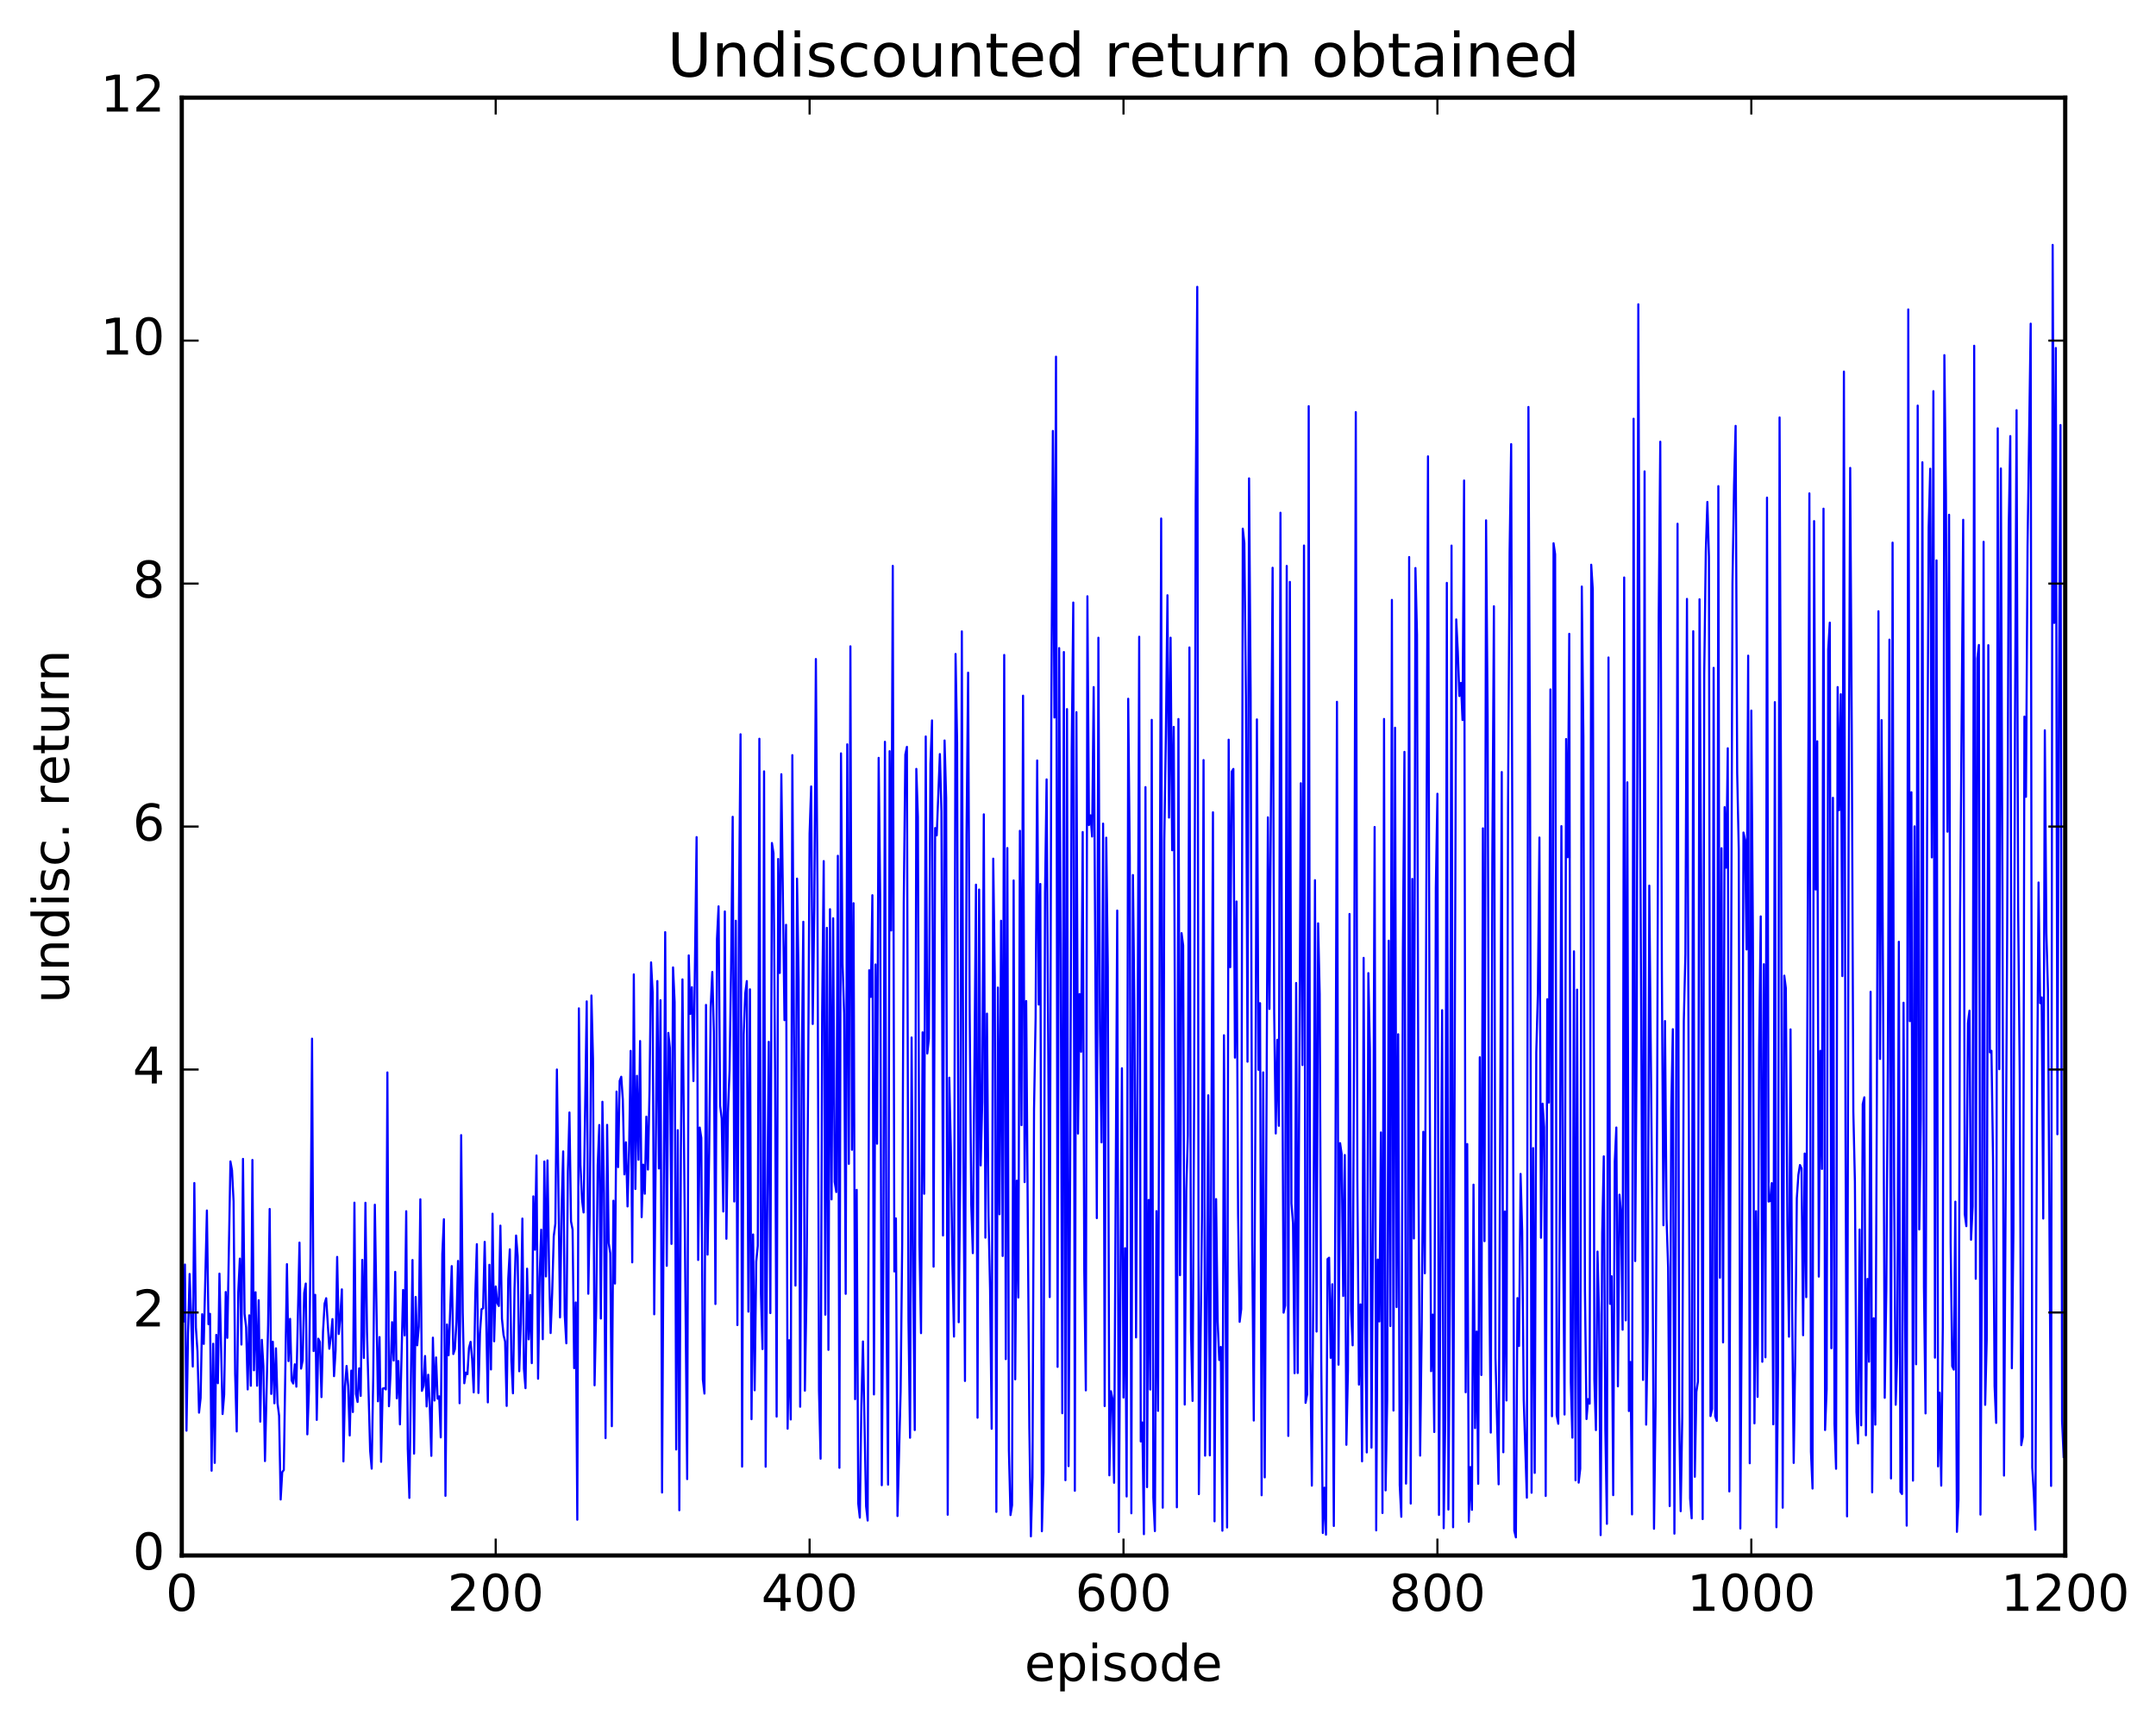 <?xml version="1.0" encoding="utf-8" standalone="no"?>
<!DOCTYPE svg PUBLIC "-//W3C//DTD SVG 1.1//EN"
  "http://www.w3.org/Graphics/SVG/1.1/DTD/svg11.dtd">
<!-- Created with matplotlib (http://matplotlib.org/) -->
<svg height="408pt" version="1.1" viewBox="0 0 511 408" width="511pt" xmlns="http://www.w3.org/2000/svg" xmlns:xlink="http://www.w3.org/1999/xlink">
 <defs>
  <style type="text/css">
*{stroke-linecap:butt;stroke-linejoin:round;stroke-miterlimit:100000;}
  </style>
 </defs>
 <g id="figure_1">
  <g id="patch_1">
   <path d="M 0 408.169 
L 511.954 408.169 
L 511.954 0 
L 0 0 
z
" style="fill:#ffffff;"/>
  </g>
  <g id="axes_1">
   <g id="patch_2">
    <path d="M 43.084 368.742 
L 489.484 368.742 
L 489.484 23.142 
L 43.084 23.142 
z
" style="fill:#ffffff;"/>
   </g>
   <g id="line2d_1">
    <path clip-path="url(#p01558ab9f3)" d="M 43.084 309.434 
L 43.456 313.352 
L 43.828 299.776 
L 44.2 339.159 
L 44.572 316.028 
L 44.944 302.01 
L 45.688 323.955 
L 46.06 280.45 
L 46.432 314.699 
L 46.804 320.393 
L 47.176 334.887 
L 47.548 331.419 
L 47.92 311.549 
L 48.292 318.592 
L 49.036 286.96 
L 49.408 313.911 
L 49.78 311.447 
L 50.152 348.647 
L 50.524 318.546 
L 50.896 346.795 
L 51.268 316.444 
L 51.64 327.904 
L 52.012 301.925 
L 52.756 335.216 
L 53.128 330.614 
L 53.5 306.281 
L 53.872 317.149 
L 54.616 275.329 
L 54.988 277.419 
L 55.36 284.82 
L 55.732 325.629 
L 56.104 339.342 
L 56.476 306.301 
L 56.848 298.367 
L 57.22 318.737 
L 57.592 274.728 
L 57.964 311.474 
L 58.336 314.662 
L 58.708 329.378 
L 59.08 311.811 
L 59.452 328.515 
L 59.824 274.981 
L 60.196 324.839 
L 60.568 306.338 
L 60.94 328.506 
L 61.312 308.237 
L 61.684 337.016 
L 62.056 317.622 
L 62.428 323.85 
L 62.8 346.362 
L 63.544 314.156 
L 63.916 286.594 
L 64.288 330.442 
L 64.66 318.073 
L 65.032 332.668 
L 65.404 319.63 
L 65.776 332.631 
L 66.148 335.61 
L 66.52 355.471 
L 66.892 348.97 
L 67.264 348.484 
L 68.008 299.68 
L 68.38 322.664 
L 68.752 312.653 
L 69.124 327.251 
L 69.496 327.981 
L 69.868 323.419 
L 70.24 328.727 
L 70.984 294.568 
L 71.356 324.441 
L 71.728 322.51 
L 72.1 306.519 
L 72.472 304.28 
L 72.844 340.027 
L 73.216 329.73 
L 73.588 297.346 
L 73.96 246.229 
L 74.332 320.288 
L 74.704 306.947 
L 75.076 336.598 
L 75.448 317.349 
L 75.82 318.13 
L 76.192 331.197 
L 76.564 315.632 
L 76.936 309.028 
L 77.308 307.758 
L 78.052 319.733 
L 78.424 316.911 
L 78.796 312.705 
L 79.168 326.236 
L 79.54 320.165 
L 79.912 297.962 
L 80.284 316.24 
L 80.656 312.173 
L 81.028 305.655 
L 81.4 346.444 
L 81.772 328.692 
L 82.144 323.809 
L 82.516 328.585 
L 82.888 340.293 
L 83.26 324.92 
L 83.632 334.735 
L 84.004 285.104 
L 84.376 330.462 
L 84.748 332.35 
L 85.12 324.377 
L 85.492 330.914 
L 85.864 298.674 
L 86.236 321.915 
L 86.608 285.131 
L 86.98 315.745 
L 87.724 343.877 
L 88.096 348.166 
L 88.468 325.981 
L 88.84 285.59 
L 89.584 332.192 
L 89.956 316.972 
L 90.328 346.542 
L 90.7 329.183 
L 91.072 329.077 
L 91.444 329.386 
L 91.816 254.233 
L 92.188 333.36 
L 92.56 325.582 
L 92.932 313.431 
L 93.304 322.525 
L 93.676 301.506 
L 94.048 331.492 
L 94.42 322.64 
L 94.792 337.668 
L 95.536 305.809 
L 95.908 316.579 
L 96.28 287.134 
L 96.652 343.443 
L 97.024 355.093 
L 97.768 298.702 
L 98.14 344.599 
L 98.512 307.456 
L 98.884 318.92 
L 99.256 314.512 
L 99.628 284.306 
L 100 329.718 
L 100.372 328.508 
L 100.744 321.454 
L 101.116 333.413 
L 101.488 325.897 
L 101.86 333.276 
L 102.232 345.126 
L 102.604 317.106 
L 102.976 332.012 
L 103.348 321.79 
L 103.72 331.584 
L 104.092 331.015 
L 104.464 340.748 
L 104.836 297.317 
L 105.208 289.033 
L 105.58 354.606 
L 105.952 313.979 
L 106.324 321.278 
L 107.068 300.145 
L 107.44 320.991 
L 107.812 319.816 
L 108.184 313.401 
L 108.556 298.919 
L 108.928 332.65 
L 109.3 269.095 
L 109.672 311.166 
L 110.044 327.918 
L 110.416 325.389 
L 110.788 325.778 
L 111.16 319.531 
L 111.532 318.089 
L 111.904 322.163 
L 112.276 330.079 
L 112.648 307.117 
L 113.02 294.942 
L 113.392 330.216 
L 113.764 316.068 
L 114.136 310.363 
L 114.508 310.145 
L 114.88 294.396 
L 115.624 332.451 
L 115.996 299.829 
L 116.368 324.647 
L 116.74 287.724 
L 117.112 317.975 
L 117.484 304.973 
L 117.856 308.863 
L 118.228 309.6 
L 118.6 290.547 
L 118.972 312.61 
L 119.344 316.477 
L 119.716 318.018 
L 120.088 333.289 
L 120.46 303.204 
L 120.832 296.167 
L 121.204 322.572 
L 121.576 330.301 
L 121.948 305.602 
L 122.32 292.898 
L 122.692 297.806 
L 123.064 325.072 
L 123.436 313.781 
L 123.808 288.874 
L 124.18 324.488 
L 124.552 329.082 
L 124.924 300.758 
L 125.296 317.5 
L 125.668 306.981 
L 126.04 323.15 
L 126.412 283.608 
L 126.784 296.258 
L 127.156 273.923 
L 127.528 326.845 
L 127.9 302.818 
L 128.272 291.507 
L 128.644 317.471 
L 129.016 275.351 
L 129.388 302.598 
L 129.76 275.086 
L 130.132 300.854 
L 130.504 316.01 
L 130.876 306.508 
L 131.248 293.068 
L 131.62 290.104 
L 131.992 253.537 
L 132.736 312.306 
L 133.108 286.263 
L 133.48 272.951 
L 133.852 311.731 
L 134.224 318.449 
L 134.596 277.775 
L 134.968 263.724 
L 135.34 289.546 
L 135.712 291.502 
L 136.084 324.333 
L 136.456 308.76 
L 136.828 360.268 
L 137.2 239.042 
L 137.572 276.078 
L 137.944 284.357 
L 138.316 287.429 
L 139.06 237.389 
L 139.432 306.696 
L 139.804 285.852 
L 140.176 235.991 
L 140.548 250.989 
L 140.92 328.402 
L 141.292 310.744 
L 141.664 276.307 
L 142.036 266.694 
L 142.408 312.573 
L 142.78 261.189 
L 143.152 282.856 
L 143.524 340.92 
L 143.896 266.662 
L 144.268 294.647 
L 144.64 297.098 
L 145.012 338.097 
L 145.384 284.644 
L 145.756 304.284 
L 146.128 258.765 
L 146.5 276.671 
L 146.872 256.218 
L 147.244 255.256 
L 147.616 260.625 
L 147.988 278.403 
L 148.36 270.793 
L 148.732 286 
L 149.104 272.622 
L 149.476 249.122 
L 149.848 299.26 
L 150.22 230.993 
L 150.592 281.863 
L 150.964 255.026 
L 151.336 274.935 
L 151.708 246.788 
L 152.08 288.543 
L 152.452 276.079 
L 152.824 282.992 
L 153.196 264.714 
L 153.568 277.259 
L 153.94 258.538 
L 154.312 228.144 
L 154.684 235.193 
L 155.056 311.569 
L 155.8 232.564 
L 156.172 277.005 
L 156.544 237.108 
L 156.916 353.82 
L 157.66 220.973 
L 158.032 300.078 
L 158.404 244.851 
L 158.776 248.433 
L 159.148 294.881 
L 159.52 229.334 
L 159.892 237.53 
L 160.264 343.626 
L 160.636 267.914 
L 161.008 358.024 
L 161.38 272.65 
L 161.752 232.174 
L 162.868 350.635 
L 163.24 226.483 
L 163.612 240.355 
L 163.984 234.023 
L 164.356 256.284 
L 165.1 198.444 
L 165.472 298.69 
L 165.844 267.298 
L 166.216 269.77 
L 166.588 327.039 
L 166.96 330.365 
L 167.332 238.226 
L 167.704 297.422 
L 168.076 273.517 
L 168.448 238.727 
L 168.82 230.414 
L 169.192 244.623 
L 169.564 309.129 
L 169.936 222.58 
L 170.308 214.86 
L 170.68 262.073 
L 171.052 265.183 
L 171.424 287.203 
L 171.796 216.07 
L 172.168 293.66 
L 172.54 263.657 
L 172.912 253.808 
L 173.284 228.981 
L 173.656 193.628 
L 174.028 284.833 
L 174.4 218.274 
L 174.772 314.128 
L 175.144 215.248 
L 175.516 174.064 
L 175.888 347.676 
L 176.26 245.194 
L 176.632 235.516 
L 177.004 232.572 
L 177.376 310.938 
L 177.748 234.53 
L 178.12 336.437 
L 178.492 292.641 
L 178.864 329.581 
L 179.236 299.07 
L 179.608 295.342 
L 179.98 175.129 
L 180.352 306.715 
L 180.724 319.808 
L 181.096 182.855 
L 181.468 347.7 
L 181.84 287.265 
L 182.212 246.97 
L 182.584 311.281 
L 182.956 199.838 
L 183.328 202.277 
L 183.7 253.653 
L 184.072 335.822 
L 184.444 203.626 
L 184.816 230.646 
L 185.188 183.535 
L 185.932 241.835 
L 186.304 219.233 
L 186.676 338.69 
L 187.048 317.715 
L 187.42 336.502 
L 187.792 179.012 
L 188.536 304.763 
L 188.908 208.287 
L 189.28 232.255 
L 189.652 333.479 
L 190.024 253.032 
L 190.396 218.514 
L 190.768 329.673 
L 191.14 307.227 
L 191.512 260.152 
L 191.884 197.618 
L 192.256 186.434 
L 192.628 242.745 
L 193 215.215 
L 193.372 156.228 
L 193.744 210.042 
L 194.116 329.627 
L 194.488 345.803 
L 194.86 240.431 
L 195.232 204.13 
L 195.604 311.66 
L 195.976 219.95 
L 196.348 319.997 
L 196.72 215.539 
L 197.092 284.33 
L 197.464 217.683 
L 197.836 280.171 
L 198.208 282.591 
L 198.58 202.87 
L 198.952 347.96 
L 199.324 178.593 
L 199.696 228.415 
L 200.068 240.207 
L 200.44 306.717 
L 200.812 176.45 
L 201.184 275.902 
L 201.556 153.218 
L 201.928 272.571 
L 202.3 214.116 
L 202.672 331.684 
L 203.044 282.056 
L 203.416 356.428 
L 203.788 359.774 
L 204.16 332.936 
L 204.532 318.011 
L 205.276 357.075 
L 205.648 360.461 
L 206.02 230.006 
L 206.392 236.328 
L 206.764 212.223 
L 207.136 330.566 
L 207.508 228.639 
L 207.88 271.128 
L 208.252 179.656 
L 208.624 213.174 
L 208.996 352.085 
L 209.368 297.423 
L 209.74 175.85 
L 210.112 310.639 
L 210.484 351.95 
L 210.856 178.074 
L 211.228 220.58 
L 211.6 134.147 
L 211.972 301.416 
L 212.344 288.827 
L 212.716 359.39 
L 213.46 329.921 
L 213.832 294.93 
L 214.204 213.945 
L 214.576 178.891 
L 214.948 177.046 
L 215.32 312.795 
L 215.692 340.834 
L 216.064 245.952 
L 216.436 302.505 
L 216.808 339.008 
L 217.18 182.274 
L 217.552 193.669 
L 217.924 295 
L 218.296 316.04 
L 218.668 244.717 
L 219.04 282.998 
L 219.412 174.587 
L 219.784 249.746 
L 220.156 246.229 
L 220.528 181.102 
L 220.9 170.781 
L 221.272 300.278 
L 221.644 196.295 
L 222.016 198.037 
L 222.76 178.759 
L 223.132 192.37 
L 223.504 292.883 
L 223.876 175.537 
L 224.248 189.133 
L 224.62 359.084 
L 224.992 255.475 
L 225.364 271.989 
L 225.736 299.573 
L 226.108 316.853 
L 226.48 155.028 
L 226.852 176.131 
L 227.224 313.447 
L 227.596 277.82 
L 227.968 149.68 
L 228.34 274.338 
L 228.712 327.373 
L 229.084 197.889 
L 229.456 159.463 
L 229.828 239.757 
L 230.2 285.533 
L 230.572 297.071 
L 231.316 209.721 
L 231.688 336.083 
L 232.06 210.872 
L 232.432 276.28 
L 232.804 261.246 
L 233.176 193.049 
L 233.548 293.402 
L 233.92 240.285 
L 234.292 288.329 
L 234.664 305.83 
L 235.036 338.71 
L 235.408 203.555 
L 235.78 231.602 
L 236.152 358.404 
L 236.524 234.105 
L 236.896 287.859 
L 237.268 218.275 
L 237.64 297.743 
L 238.012 155.261 
L 238.384 322.196 
L 238.756 201.039 
L 239.128 343.869 
L 239.5 359.165 
L 239.872 356.826 
L 240.244 208.719 
L 240.616 326.987 
L 240.988 279.883 
L 241.36 307.586 
L 241.732 196.952 
L 242.104 266.731 
L 242.476 164.92 
L 242.848 280.243 
L 243.22 237.3 
L 243.964 338.439 
L 244.336 364.213 
L 244.708 350.237 
L 245.08 262.893 
L 245.452 241.292 
L 245.824 180.275 
L 246.196 238.133 
L 246.568 209.548 
L 246.94 362.997 
L 247.312 349.071 
L 247.684 211.772 
L 248.056 184.763 
L 248.8 307.481 
L 249.172 170.021 
L 249.544 102.156 
L 249.916 170.102 
L 250.288 84.552 
L 250.66 324.028 
L 251.032 153.636 
L 251.404 227.546 
L 251.776 335.023 
L 252.148 154.572 
L 252.52 350.894 
L 252.892 168.094 
L 253.264 347.559 
L 253.636 278.985 
L 254.008 177.867 
L 254.38 142.84 
L 254.752 353.403 
L 255.124 168.827 
L 255.496 268.726 
L 255.868 235.644 
L 256.24 249.332 
L 256.612 197.244 
L 256.984 301.24 
L 257.356 329.603 
L 257.728 141.351 
L 258.1 195.587 
L 258.472 193.285 
L 258.844 198.314 
L 259.216 162.882 
L 259.96 288.77 
L 260.332 151.183 
L 260.704 243.854 
L 261.076 270.809 
L 261.448 195.248 
L 261.82 333.325 
L 262.192 198.582 
L 262.564 229.265 
L 262.936 349.741 
L 263.308 329.806 
L 263.68 331.666 
L 264.052 351.509 
L 264.796 215.855 
L 265.168 363.178 
L 265.912 253.242 
L 266.284 331.304 
L 266.656 295.907 
L 267.028 354.757 
L 267.4 165.645 
L 267.772 203.255 
L 268.144 358.744 
L 268.516 207.433 
L 268.888 240.854 
L 269.26 317.047 
L 269.632 246.409 
L 270.004 150.948 
L 270.376 341.717 
L 270.748 337.216 
L 271.12 363.699 
L 271.492 186.591 
L 271.864 352.54 
L 272.236 284.443 
L 272.608 329.413 
L 272.98 170.65 
L 273.352 354.999 
L 273.724 362.962 
L 274.096 287.108 
L 274.468 334.467 
L 275.212 122.919 
L 275.584 357.415 
L 275.956 199.28 
L 276.328 174.241 
L 276.7 141.112 
L 277.072 193.821 
L 277.444 151.176 
L 277.816 201.568 
L 278.188 172.318 
L 278.932 357.32 
L 279.304 170.451 
L 279.676 302.299 
L 280.048 221.21 
L 280.42 224.126 
L 280.792 332.967 
L 281.164 282.341 
L 281.536 269.1 
L 281.908 153.484 
L 282.28 315.612 
L 282.652 332.104 
L 283.024 260.746 
L 283.396 119.269 
L 283.768 67.995 
L 284.14 354.2 
L 284.884 288.344 
L 285.256 180.184 
L 285.628 345.081 
L 286 315.582 
L 286.372 259.65 
L 286.744 345.01 
L 287.488 192.563 
L 287.86 360.642 
L 288.232 284.254 
L 288.604 313.332 
L 288.976 322.398 
L 289.348 319.31 
L 289.72 362.871 
L 290.092 245.42 
L 290.836 362.11 
L 291.208 175.35 
L 291.58 229.284 
L 291.952 182.909 
L 292.324 182.281 
L 292.696 250.725 
L 293.068 213.71 
L 293.44 287.695 
L 293.812 313.359 
L 294.184 310.329 
L 294.556 125.326 
L 294.928 128.743 
L 295.3 165.19 
L 295.672 251.686 
L 296.044 113.401 
L 296.416 164.298 
L 296.788 295.08 
L 297.16 336.755 
L 297.532 266.848 
L 297.904 170.542 
L 298.276 253.609 
L 298.648 237.811 
L 299.02 354.469 
L 299.392 254.22 
L 299.764 350.229 
L 300.508 193.759 
L 300.88 239.183 
L 301.624 134.592 
L 301.996 240.076 
L 302.368 268.703 
L 302.74 246.487 
L 303.112 266.883 
L 303.484 121.55 
L 303.856 236.048 
L 304.228 311.182 
L 304.6 309.478 
L 304.972 134.158 
L 305.344 340.403 
L 305.716 137.944 
L 306.088 285.26 
L 306.46 290.073 
L 306.832 325.532 
L 307.204 233.026 
L 307.576 325.487 
L 308.32 185.674 
L 308.692 252.482 
L 309.064 129.322 
L 309.436 332.567 
L 309.808 330.548 
L 310.18 96.288 
L 310.552 320.684 
L 310.924 352.187 
L 311.296 301.429 
L 311.668 208.658 
L 312.04 315.661 
L 312.412 218.89 
L 312.784 235.682 
L 313.156 322.603 
L 313.528 363.414 
L 313.9 352.678 
L 314.272 363.809 
L 314.644 298.479 
L 315.016 298.154 
L 315.388 321.894 
L 315.76 304.445 
L 316.132 361.75 
L 316.504 281.732 
L 316.876 166.373 
L 317.248 323.511 
L 317.62 270.986 
L 317.992 273.595 
L 318.364 307.233 
L 318.736 273.807 
L 319.108 342.505 
L 319.48 324.839 
L 319.852 216.666 
L 320.224 310.708 
L 320.596 318.923 
L 320.968 237.487 
L 321.34 97.693 
L 321.712 279.51 
L 322.084 328.238 
L 322.456 309.222 
L 322.828 346.428 
L 323.2 227.074 
L 323.572 313.997 
L 323.944 344.314 
L 324.316 230.688 
L 324.688 248.673 
L 325.06 343.184 
L 325.432 289.062 
L 325.804 196.042 
L 326.176 362.794 
L 326.548 298.591 
L 326.92 313.268 
L 327.292 268.462 
L 327.664 358.68 
L 328.036 170.435 
L 328.408 353.311 
L 328.78 331.845 
L 329.152 223.001 
L 329.524 314.359 
L 329.896 142.213 
L 330.268 334.38 
L 330.64 172.513 
L 331.012 309.854 
L 331.384 245.18 
L 331.756 352.075 
L 332.128 359.574 
L 332.5 225.634 
L 332.872 178.24 
L 333.244 351.709 
L 333.616 331.827 
L 333.988 132.049 
L 334.36 356.439 
L 334.732 208.352 
L 335.104 293.594 
L 335.476 134.655 
L 335.848 150.474 
L 336.22 282.746 
L 336.592 345.066 
L 336.964 314.298 
L 337.336 268.304 
L 337.708 301.842 
L 338.452 108.18 
L 338.824 249.416 
L 339.196 325.056 
L 339.568 311.641 
L 339.94 339.475 
L 340.312 210.44 
L 340.684 188.167 
L 341.056 359.127 
L 341.8 239.473 
L 342.172 362.281 
L 342.544 336.297 
L 342.916 138.179 
L 343.288 357.859 
L 343.66 305.316 
L 344.032 129.338 
L 344.404 362.051 
L 345.148 146.84 
L 345.52 154.478 
L 345.892 164.999 
L 346.264 161.888 
L 346.636 170.7 
L 347.008 113.907 
L 347.38 330.055 
L 347.752 271.205 
L 348.124 360.747 
L 348.496 347.787 
L 348.868 357.937 
L 349.24 280.835 
L 349.612 338.548 
L 349.984 315.642 
L 350.356 351.75 
L 350.728 250.633 
L 351.1 325.964 
L 351.472 196.362 
L 351.844 294.231 
L 352.216 123.347 
L 352.588 169.845 
L 352.96 301.842 
L 353.332 339.61 
L 353.704 203.407 
L 354.076 143.725 
L 354.448 321.818 
L 355.192 351.872 
L 355.936 183.019 
L 356.308 344.277 
L 356.68 287.193 
L 357.052 331.997 
L 357.424 191.027 
L 357.796 130.858 
L 358.168 105.28 
L 358.912 362.909 
L 359.284 364.452 
L 359.656 307.729 
L 360.028 319.079 
L 360.4 278.287 
L 360.772 291.87 
L 361.144 331.844 
L 361.888 355.043 
L 362.26 96.474 
L 362.632 180.8 
L 363.004 353.873 
L 363.376 272.176 
L 363.748 349.162 
L 364.12 249.469 
L 364.492 235.626 
L 364.864 198.548 
L 365.236 293.425 
L 365.608 261.634 
L 365.98 267.19 
L 366.352 354.634 
L 366.724 236.877 
L 367.096 261.376 
L 367.468 163.434 
L 367.84 335.74 
L 368.212 128.784 
L 368.584 131.385 
L 368.956 335.44 
L 369.328 337.521 
L 369.7 285.18 
L 370.072 195.844 
L 370.444 286.906 
L 370.816 335.328 
L 371.188 175.195 
L 371.56 203.221 
L 371.932 150.251 
L 372.304 327.688 
L 372.676 340.81 
L 373.048 225.527 
L 373.42 350.927 
L 373.792 234.603 
L 374.164 351.477 
L 374.536 348.172 
L 374.908 139.046 
L 375.28 174.554 
L 375.652 305.925 
L 376.024 336.399 
L 376.396 331.673 
L 376.768 332.751 
L 377.14 133.874 
L 377.512 139.74 
L 377.884 326.974 
L 378.256 339.022 
L 378.628 296.7 
L 379 311.558 
L 379.372 363.915 
L 379.744 292.38 
L 380.116 274.122 
L 380.488 338.778 
L 380.86 361.241 
L 381.232 155.863 
L 381.604 309.103 
L 381.976 302.551 
L 382.348 354.439 
L 382.72 275.377 
L 383.092 267.289 
L 383.464 328.642 
L 383.836 283.205 
L 384.208 287.639 
L 384.58 315.223 
L 384.952 136.898 
L 385.324 313.013 
L 385.696 185.455 
L 386.068 334.504 
L 386.44 322.876 
L 386.812 359.005 
L 387.184 99.262 
L 387.556 298.951 
L 387.928 244.371 
L 388.3 72.134 
L 388.672 178.454 
L 389.416 327.125 
L 389.788 111.747 
L 390.16 337.726 
L 390.532 315.325 
L 390.904 209.947 
L 391.648 291.855 
L 392.02 362.413 
L 392.392 333.423 
L 392.764 262.31 
L 393.136 146.039 
L 393.508 104.714 
L 393.88 229.628 
L 394.252 290.464 
L 394.624 242.052 
L 394.996 288.907 
L 395.368 300.482 
L 395.74 357.029 
L 396.112 262.643 
L 396.484 243.976 
L 396.856 363.567 
L 397.228 279.517 
L 397.6 124.157 
L 397.972 334.709 
L 398.344 358.243 
L 398.716 336.013 
L 399.088 241.97 
L 399.46 226.294 
L 399.832 141.978 
L 400.576 355.206 
L 400.948 359.937 
L 401.32 149.636 
L 401.692 350.081 
L 402.064 329.958 
L 402.436 327.536 
L 402.808 142.063 
L 403.18 207.663 
L 403.552 360.117 
L 403.924 159.698 
L 404.296 130.826 
L 404.668 118.988 
L 405.04 131.959 
L 405.412 335.703 
L 405.784 333.987 
L 406.156 158.322 
L 406.528 335.744 
L 406.9 336.844 
L 407.272 115.248 
L 407.644 302.895 
L 408.016 201.08 
L 408.388 318.232 
L 408.76 191.344 
L 409.132 205.695 
L 409.504 177.387 
L 409.876 353.561 
L 410.62 138.237 
L 410.992 115.112 
L 411.364 100.958 
L 411.736 183.198 
L 412.108 201.371 
L 412.48 362.356 
L 412.852 303.912 
L 413.224 197.357 
L 413.596 199.125 
L 413.968 225.087 
L 414.34 155.433 
L 414.712 346.883 
L 415.084 168.452 
L 415.456 220.846 
L 415.828 337.425 
L 416.2 287.125 
L 416.572 331.145 
L 416.944 247.819 
L 417.316 217.243 
L 417.688 322.822 
L 418.06 228.58 
L 418.432 321.768 
L 418.804 117.963 
L 419.176 284.839 
L 419.548 284.73 
L 419.92 280.477 
L 420.292 337.658 
L 420.664 166.449 
L 421.036 362.049 
L 421.408 325.773 
L 421.78 98.959 
L 422.152 196.469 
L 422.524 357.417 
L 422.896 231.281 
L 423.268 234.227 
L 423.64 290.536 
L 424.012 316.877 
L 424.384 244.027 
L 424.756 309.516 
L 425.128 346.804 
L 425.5 320.876 
L 425.872 284.024 
L 426.244 278.502 
L 426.616 276.181 
L 426.988 276.992 
L 427.36 316.53 
L 427.732 273.456 
L 428.104 307.507 
L 428.848 116.964 
L 429.22 344.122 
L 429.592 352.878 
L 429.964 123.528 
L 430.336 210.878 
L 430.708 175.726 
L 431.08 302.631 
L 431.452 249.115 
L 431.824 277.11 
L 432.196 120.587 
L 432.568 338.997 
L 432.94 329.342 
L 433.312 153.976 
L 433.684 147.596 
L 434.056 319.609 
L 434.428 189.12 
L 434.8 337.577 
L 435.172 348.191 
L 435.544 162.877 
L 435.916 192.079 
L 436.288 164.578 
L 436.66 231.398 
L 437.032 88.085 
L 437.404 266.886 
L 437.776 359.469 
L 438.148 195.42 
L 438.52 110.921 
L 438.892 172.677 
L 439.264 263.517 
L 439.636 280.105 
L 440.008 334.717 
L 440.38 342.189 
L 440.752 291.468 
L 441.124 337.894 
L 441.496 261.734 
L 441.868 260.13 
L 442.24 340.251 
L 442.612 303.184 
L 442.984 322.817 
L 443.356 235.107 
L 443.728 353.773 
L 444.1 312.504 
L 444.472 337.726 
L 444.844 259.658 
L 445.216 144.902 
L 445.588 251.039 
L 445.96 170.717 
L 446.332 239.21 
L 446.704 331.362 
L 447.076 305.885 
L 447.448 251.204 
L 447.82 151.632 
L 448.192 350.479 
L 448.564 128.635 
L 448.936 281.851 
L 449.308 333.009 
L 449.68 320.795 
L 450.052 223.258 
L 450.424 353.639 
L 450.796 354.17 
L 451.168 237.705 
L 451.54 313.285 
L 451.912 361.673 
L 452.284 73.355 
L 452.656 242.086 
L 453.028 187.81 
L 453.4 350.999 
L 453.772 195.901 
L 454.144 323.418 
L 454.516 96.152 
L 454.888 291.454 
L 455.26 265.329 
L 455.632 109.587 
L 456.004 305.117 
L 456.376 335.064 
L 456.748 196.859 
L 457.12 125.03 
L 457.492 111.11 
L 457.864 203.26 
L 458.236 92.73 
L 458.608 321.852 
L 458.98 132.847 
L 459.352 347.628 
L 459.724 330.151 
L 460.096 352.187 
L 460.468 314.666 
L 460.84 84.187 
L 461.212 117.259 
L 461.584 197.16 
L 461.956 122.026 
L 462.328 294.647 
L 462.7 323.875 
L 463.072 324.685 
L 463.444 284.869 
L 463.816 363.143 
L 464.188 355.543 
L 464.56 218.142 
L 465.304 123.222 
L 465.676 287.837 
L 466.048 290.677 
L 466.42 242.547 
L 466.792 239.583 
L 467.164 293.895 
L 467.536 285.954 
L 467.908 81.962 
L 468.28 303.149 
L 468.652 156.116 
L 469.024 152.897 
L 469.396 359.056 
L 469.768 295.383 
L 470.14 128.439 
L 470.512 333.03 
L 470.884 317.43 
L 471.256 152.948 
L 471.628 249.487 
L 472 249.1 
L 472.372 274.566 
L 472.744 328.582 
L 473.116 337.316 
L 473.488 101.538 
L 473.86 253.463 
L 474.232 111.058 
L 474.604 210.743 
L 474.976 349.801 
L 475.72 222.432 
L 476.092 124.967 
L 476.464 103.38 
L 476.836 324.356 
L 477.208 291.827 
L 477.58 171.752 
L 477.952 97.243 
L 478.324 215.03 
L 478.696 254.765 
L 479.068 342.594 
L 479.44 340.573 
L 479.812 169.878 
L 480.184 188.896 
L 480.556 129.357 
L 481.3 76.727 
L 481.672 347.876 
L 482.044 354.19 
L 482.416 362.631 
L 482.788 264.684 
L 483.16 209.206 
L 483.532 237.814 
L 483.904 236.452 
L 484.276 288.874 
L 484.648 173.122 
L 485.02 221.177 
L 485.392 234.697 
L 486.136 352.252 
L 486.508 58.053 
L 486.88 147.68 
L 487.252 82.487 
L 487.624 268.888 
L 487.996 164.547 
L 488.368 100.756 
L 488.74 336.85 
L 489.112 345.374 
L 489.112 345.374 
" style="fill:none;stroke:#0000ff;stroke-linecap:square;stroke-width:0.5;"/>
   </g>
   <g id="patch_3">
    <path d="M 43.084 368.742 
L 43.084 23.142 
" style="fill:none;stroke:#000000;stroke-linecap:square;stroke-linejoin:miter;"/>
   </g>
   <g id="patch_4">
    <path d="M 489.484 368.742 
L 489.484 23.142 
" style="fill:none;stroke:#000000;stroke-linecap:square;stroke-linejoin:miter;"/>
   </g>
   <g id="patch_5">
    <path d="M 43.084 368.742 
L 489.484 368.742 
" style="fill:none;stroke:#000000;stroke-linecap:square;stroke-linejoin:miter;"/>
   </g>
   <g id="patch_6">
    <path d="M 43.084 23.142 
L 489.484 23.142 
" style="fill:none;stroke:#000000;stroke-linecap:square;stroke-linejoin:miter;"/>
   </g>
   <g id="matplotlib.axis_1">
    <g id="xtick_1">
     <g id="line2d_2">
      <defs>
       <path d="M 0 0 
L 0 -4 
" id="m656d2f5762" style="stroke:#000000;stroke-width:0.5;"/>
      </defs>
      <g>
       <use style="stroke:#000000;stroke-width:0.5;" x="43.084" xlink:href="#m656d2f5762" y="368.742"/>
      </g>
     </g>
     <g id="line2d_3">
      <defs>
       <path d="M 0 0 
L 0 4 
" id="m0e100698ad" style="stroke:#000000;stroke-width:0.5;"/>
      </defs>
      <g>
       <use style="stroke:#000000;stroke-width:0.5;" x="43.084" xlink:href="#m0e100698ad" y="23.142"/>
      </g>
     </g>
     <g id="text_1">
      <!-- 0 -->
      <defs>
       <path d="M 31.781 66.406 
Q 24.172 66.406 20.328 58.906 
Q 16.5 51.422 16.5 36.375 
Q 16.5 21.391 20.328 13.891 
Q 24.172 6.391 31.781 6.391 
Q 39.453 6.391 43.281 13.891 
Q 47.125 21.391 47.125 36.375 
Q 47.125 51.422 43.281 58.906 
Q 39.453 66.406 31.781 66.406 
M 31.781 74.219 
Q 44.047 74.219 50.516 64.516 
Q 56.984 54.828 56.984 36.375 
Q 56.984 17.969 50.516 8.266 
Q 44.047 -1.422 31.781 -1.422 
Q 19.531 -1.422 13.062 8.266 
Q 6.594 17.969 6.594 36.375 
Q 6.594 54.828 13.062 64.516 
Q 19.531 74.219 31.781 74.219 
" id="BitstreamVeraSans-Roman-30"/>
      </defs>
      <g transform="translate(39.266 381.86)scale(0.12 -0.12)">
       <use xlink:href="#BitstreamVeraSans-Roman-30"/>
      </g>
     </g>
    </g>
    <g id="xtick_2">
     <g id="line2d_4">
      <g>
       <use style="stroke:#000000;stroke-width:0.5;" x="117.484" xlink:href="#m656d2f5762" y="368.742"/>
      </g>
     </g>
     <g id="line2d_5">
      <g>
       <use style="stroke:#000000;stroke-width:0.5;" x="117.484" xlink:href="#m0e100698ad" y="23.142"/>
      </g>
     </g>
     <g id="text_2">
      <!-- 200 -->
      <defs>
       <path d="M 19.188 8.297 
L 53.609 8.297 
L 53.609 0 
L 7.328 0 
L 7.328 8.297 
Q 12.938 14.109 22.625 23.891 
Q 32.328 33.688 34.812 36.531 
Q 39.547 41.844 41.422 45.531 
Q 43.312 49.219 43.312 52.781 
Q 43.312 58.594 39.234 62.25 
Q 35.156 65.922 28.609 65.922 
Q 23.969 65.922 18.812 64.312 
Q 13.672 62.703 7.812 59.422 
L 7.812 69.391 
Q 13.766 71.781 18.938 73 
Q 24.125 74.219 28.422 74.219 
Q 39.75 74.219 46.484 68.547 
Q 53.219 62.891 53.219 53.422 
Q 53.219 48.922 51.531 44.891 
Q 49.859 40.875 45.406 35.406 
Q 44.188 33.984 37.641 27.219 
Q 31.109 20.453 19.188 8.297 
" id="BitstreamVeraSans-Roman-32"/>
      </defs>
      <g transform="translate(106.031 381.86)scale(0.12 -0.12)">
       <use xlink:href="#BitstreamVeraSans-Roman-32"/>
       <use x="63.623" xlink:href="#BitstreamVeraSans-Roman-30"/>
       <use x="127.246" xlink:href="#BitstreamVeraSans-Roman-30"/>
      </g>
     </g>
    </g>
    <g id="xtick_3">
     <g id="line2d_6">
      <g>
       <use style="stroke:#000000;stroke-width:0.5;" x="191.884" xlink:href="#m656d2f5762" y="368.742"/>
      </g>
     </g>
     <g id="line2d_7">
      <g>
       <use style="stroke:#000000;stroke-width:0.5;" x="191.884" xlink:href="#m0e100698ad" y="23.142"/>
      </g>
     </g>
     <g id="text_3">
      <!-- 400 -->
      <defs>
       <path d="M 37.797 64.312 
L 12.891 25.391 
L 37.797 25.391 
z
M 35.203 72.906 
L 47.609 72.906 
L 47.609 25.391 
L 58.016 25.391 
L 58.016 17.188 
L 47.609 17.188 
L 47.609 0 
L 37.797 0 
L 37.797 17.188 
L 4.891 17.188 
L 4.891 26.703 
z
" id="BitstreamVeraSans-Roman-34"/>
      </defs>
      <g transform="translate(180.431 381.86)scale(0.12 -0.12)">
       <use xlink:href="#BitstreamVeraSans-Roman-34"/>
       <use x="63.623" xlink:href="#BitstreamVeraSans-Roman-30"/>
       <use x="127.246" xlink:href="#BitstreamVeraSans-Roman-30"/>
      </g>
     </g>
    </g>
    <g id="xtick_4">
     <g id="line2d_8">
      <g>
       <use style="stroke:#000000;stroke-width:0.5;" x="266.284" xlink:href="#m656d2f5762" y="368.742"/>
      </g>
     </g>
     <g id="line2d_9">
      <g>
       <use style="stroke:#000000;stroke-width:0.5;" x="266.284" xlink:href="#m0e100698ad" y="23.142"/>
      </g>
     </g>
     <g id="text_4">
      <!-- 600 -->
      <defs>
       <path d="M 33.016 40.375 
Q 26.375 40.375 22.484 35.828 
Q 18.609 31.297 18.609 23.391 
Q 18.609 15.531 22.484 10.953 
Q 26.375 6.391 33.016 6.391 
Q 39.656 6.391 43.531 10.953 
Q 47.406 15.531 47.406 23.391 
Q 47.406 31.297 43.531 35.828 
Q 39.656 40.375 33.016 40.375 
M 52.594 71.297 
L 52.594 62.312 
Q 48.875 64.062 45.094 64.984 
Q 41.312 65.922 37.594 65.922 
Q 27.828 65.922 22.672 59.328 
Q 17.531 52.734 16.797 39.406 
Q 19.672 43.656 24.016 45.922 
Q 28.375 48.188 33.594 48.188 
Q 44.578 48.188 50.953 41.516 
Q 57.328 34.859 57.328 23.391 
Q 57.328 12.156 50.688 5.359 
Q 44.047 -1.422 33.016 -1.422 
Q 20.359 -1.422 13.672 8.266 
Q 6.984 17.969 6.984 36.375 
Q 6.984 53.656 15.188 63.938 
Q 23.391 74.219 37.203 74.219 
Q 40.922 74.219 44.703 73.484 
Q 48.484 72.75 52.594 71.297 
" id="BitstreamVeraSans-Roman-36"/>
      </defs>
      <g transform="translate(254.831 381.86)scale(0.12 -0.12)">
       <use xlink:href="#BitstreamVeraSans-Roman-36"/>
       <use x="63.623" xlink:href="#BitstreamVeraSans-Roman-30"/>
       <use x="127.246" xlink:href="#BitstreamVeraSans-Roman-30"/>
      </g>
     </g>
    </g>
    <g id="xtick_5">
     <g id="line2d_10">
      <g>
       <use style="stroke:#000000;stroke-width:0.5;" x="340.684" xlink:href="#m656d2f5762" y="368.742"/>
      </g>
     </g>
     <g id="line2d_11">
      <g>
       <use style="stroke:#000000;stroke-width:0.5;" x="340.684" xlink:href="#m0e100698ad" y="23.142"/>
      </g>
     </g>
     <g id="text_5">
      <!-- 800 -->
      <defs>
       <path d="M 31.781 34.625 
Q 24.75 34.625 20.719 30.859 
Q 16.703 27.094 16.703 20.516 
Q 16.703 13.922 20.719 10.156 
Q 24.75 6.391 31.781 6.391 
Q 38.812 6.391 42.859 10.172 
Q 46.922 13.969 46.922 20.516 
Q 46.922 27.094 42.891 30.859 
Q 38.875 34.625 31.781 34.625 
M 21.922 38.812 
Q 15.578 40.375 12.031 44.719 
Q 8.5 49.078 8.5 55.328 
Q 8.5 64.062 14.719 69.141 
Q 20.953 74.219 31.781 74.219 
Q 42.672 74.219 48.875 69.141 
Q 55.078 64.062 55.078 55.328 
Q 55.078 49.078 51.531 44.719 
Q 48 40.375 41.703 38.812 
Q 48.828 37.156 52.797 32.312 
Q 56.781 27.484 56.781 20.516 
Q 56.781 9.906 50.312 4.234 
Q 43.844 -1.422 31.781 -1.422 
Q 19.734 -1.422 13.25 4.234 
Q 6.781 9.906 6.781 20.516 
Q 6.781 27.484 10.781 32.312 
Q 14.797 37.156 21.922 38.812 
M 18.312 54.391 
Q 18.312 48.734 21.844 45.562 
Q 25.391 42.391 31.781 42.391 
Q 38.141 42.391 41.719 45.562 
Q 45.312 48.734 45.312 54.391 
Q 45.312 60.062 41.719 63.234 
Q 38.141 66.406 31.781 66.406 
Q 25.391 66.406 21.844 63.234 
Q 18.312 60.062 18.312 54.391 
" id="BitstreamVeraSans-Roman-38"/>
      </defs>
      <g transform="translate(329.231 381.86)scale(0.12 -0.12)">
       <use xlink:href="#BitstreamVeraSans-Roman-38"/>
       <use x="63.623" xlink:href="#BitstreamVeraSans-Roman-30"/>
       <use x="127.246" xlink:href="#BitstreamVeraSans-Roman-30"/>
      </g>
     </g>
    </g>
    <g id="xtick_6">
     <g id="line2d_12">
      <g>
       <use style="stroke:#000000;stroke-width:0.5;" x="415.084" xlink:href="#m656d2f5762" y="368.742"/>
      </g>
     </g>
     <g id="line2d_13">
      <g>
       <use style="stroke:#000000;stroke-width:0.5;" x="415.084" xlink:href="#m0e100698ad" y="23.142"/>
      </g>
     </g>
     <g id="text_6">
      <!-- 1000 -->
      <defs>
       <path d="M 12.406 8.297 
L 28.516 8.297 
L 28.516 63.922 
L 10.984 60.406 
L 10.984 69.391 
L 28.422 72.906 
L 38.281 72.906 
L 38.281 8.297 
L 54.391 8.297 
L 54.391 0 
L 12.406 0 
z
" id="BitstreamVeraSans-Roman-31"/>
      </defs>
      <g transform="translate(399.814 381.86)scale(0.12 -0.12)">
       <use xlink:href="#BitstreamVeraSans-Roman-31"/>
       <use x="63.623" xlink:href="#BitstreamVeraSans-Roman-30"/>
       <use x="127.246" xlink:href="#BitstreamVeraSans-Roman-30"/>
       <use x="190.869" xlink:href="#BitstreamVeraSans-Roman-30"/>
      </g>
     </g>
    </g>
    <g id="xtick_7">
     <g id="line2d_14">
      <g>
       <use style="stroke:#000000;stroke-width:0.5;" x="489.484" xlink:href="#m656d2f5762" y="368.742"/>
      </g>
     </g>
     <g id="line2d_15">
      <g>
       <use style="stroke:#000000;stroke-width:0.5;" x="489.484" xlink:href="#m0e100698ad" y="23.142"/>
      </g>
     </g>
     <g id="text_7">
      <!-- 1200 -->
      <g transform="translate(474.214 381.86)scale(0.12 -0.12)">
       <use xlink:href="#BitstreamVeraSans-Roman-31"/>
       <use x="63.623" xlink:href="#BitstreamVeraSans-Roman-32"/>
       <use x="127.246" xlink:href="#BitstreamVeraSans-Roman-30"/>
       <use x="190.869" xlink:href="#BitstreamVeraSans-Roman-30"/>
      </g>
     </g>
    </g>
    <g id="text_8">
     <!-- episode -->
     <defs>
      <path d="M 56.203 29.594 
L 56.203 25.203 
L 14.891 25.203 
Q 15.484 15.922 20.484 11.062 
Q 25.484 6.203 34.422 6.203 
Q 39.594 6.203 44.453 7.469 
Q 49.312 8.734 54.109 11.281 
L 54.109 2.781 
Q 49.266 0.734 44.188 -0.344 
Q 39.109 -1.422 33.891 -1.422 
Q 20.797 -1.422 13.156 6.188 
Q 5.516 13.812 5.516 26.812 
Q 5.516 40.234 12.766 48.109 
Q 20.016 56 32.328 56 
Q 43.359 56 49.781 48.891 
Q 56.203 41.797 56.203 29.594 
M 47.219 32.234 
Q 47.125 39.594 43.094 43.984 
Q 39.062 48.391 32.422 48.391 
Q 24.906 48.391 20.391 44.141 
Q 15.875 39.891 15.188 32.172 
z
" id="BitstreamVeraSans-Roman-65"/>
      <path d="M 18.109 8.203 
L 18.109 -20.797 
L 9.078 -20.797 
L 9.078 54.688 
L 18.109 54.688 
L 18.109 46.391 
Q 20.953 51.266 25.266 53.625 
Q 29.594 56 35.594 56 
Q 45.562 56 51.781 48.094 
Q 58.016 40.188 58.016 27.297 
Q 58.016 14.406 51.781 6.484 
Q 45.562 -1.422 35.594 -1.422 
Q 29.594 -1.422 25.266 0.953 
Q 20.953 3.328 18.109 8.203 
M 48.688 27.297 
Q 48.688 37.203 44.609 42.844 
Q 40.531 48.484 33.406 48.484 
Q 26.266 48.484 22.188 42.844 
Q 18.109 37.203 18.109 27.297 
Q 18.109 17.391 22.188 11.75 
Q 26.266 6.109 33.406 6.109 
Q 40.531 6.109 44.609 11.75 
Q 48.688 17.391 48.688 27.297 
" id="BitstreamVeraSans-Roman-70"/>
      <path d="M 45.406 46.391 
L 45.406 75.984 
L 54.391 75.984 
L 54.391 0 
L 45.406 0 
L 45.406 8.203 
Q 42.578 3.328 38.25 0.953 
Q 33.938 -1.422 27.875 -1.422 
Q 17.969 -1.422 11.734 6.484 
Q 5.516 14.406 5.516 27.297 
Q 5.516 40.188 11.734 48.094 
Q 17.969 56 27.875 56 
Q 33.938 56 38.25 53.625 
Q 42.578 51.266 45.406 46.391 
M 14.797 27.297 
Q 14.797 17.391 18.875 11.75 
Q 22.953 6.109 30.078 6.109 
Q 37.203 6.109 41.297 11.75 
Q 45.406 17.391 45.406 27.297 
Q 45.406 37.203 41.297 42.844 
Q 37.203 48.484 30.078 48.484 
Q 22.953 48.484 18.875 42.844 
Q 14.797 37.203 14.797 27.297 
" id="BitstreamVeraSans-Roman-64"/>
      <path d="M 9.422 54.688 
L 18.406 54.688 
L 18.406 0 
L 9.422 0 
z
M 9.422 75.984 
L 18.406 75.984 
L 18.406 64.594 
L 9.422 64.594 
z
" id="BitstreamVeraSans-Roman-69"/>
      <path d="M 30.609 48.391 
Q 23.391 48.391 19.188 42.75 
Q 14.984 37.109 14.984 27.297 
Q 14.984 17.484 19.156 11.844 
Q 23.344 6.203 30.609 6.203 
Q 37.797 6.203 41.984 11.859 
Q 46.188 17.531 46.188 27.297 
Q 46.188 37.016 41.984 42.703 
Q 37.797 48.391 30.609 48.391 
M 30.609 56 
Q 42.328 56 49.016 48.375 
Q 55.719 40.766 55.719 27.297 
Q 55.719 13.875 49.016 6.219 
Q 42.328 -1.422 30.609 -1.422 
Q 18.844 -1.422 12.172 6.219 
Q 5.516 13.875 5.516 27.297 
Q 5.516 40.766 12.172 48.375 
Q 18.844 56 30.609 56 
" id="BitstreamVeraSans-Roman-6f"/>
      <path d="M 44.281 53.078 
L 44.281 44.578 
Q 40.484 46.531 36.375 47.5 
Q 32.281 48.484 27.875 48.484 
Q 21.188 48.484 17.844 46.438 
Q 14.5 44.391 14.5 40.281 
Q 14.5 37.156 16.891 35.375 
Q 19.281 33.594 26.516 31.984 
L 29.594 31.297 
Q 39.156 29.25 43.188 25.516 
Q 47.219 21.781 47.219 15.094 
Q 47.219 7.469 41.188 3.016 
Q 35.156 -1.422 24.609 -1.422 
Q 20.219 -1.422 15.453 -0.562 
Q 10.688 0.297 5.422 2 
L 5.422 11.281 
Q 10.406 8.688 15.234 7.391 
Q 20.062 6.109 24.812 6.109 
Q 31.156 6.109 34.562 8.281 
Q 37.984 10.453 37.984 14.406 
Q 37.984 18.062 35.516 20.016 
Q 33.062 21.969 24.703 23.781 
L 21.578 24.516 
Q 13.234 26.266 9.516 29.906 
Q 5.812 33.547 5.812 39.891 
Q 5.812 47.609 11.281 51.797 
Q 16.75 56 26.812 56 
Q 31.781 56 36.172 55.266 
Q 40.578 54.547 44.281 53.078 
" id="BitstreamVeraSans-Roman-73"/>
     </defs>
     <g transform="translate(242.818 398.474)scale(0.12 -0.12)">
      <use xlink:href="#BitstreamVeraSans-Roman-65"/>
      <use x="61.523" xlink:href="#BitstreamVeraSans-Roman-70"/>
      <use x="125.0" xlink:href="#BitstreamVeraSans-Roman-69"/>
      <use x="152.783" xlink:href="#BitstreamVeraSans-Roman-73"/>
      <use x="204.883" xlink:href="#BitstreamVeraSans-Roman-6f"/>
      <use x="266.064" xlink:href="#BitstreamVeraSans-Roman-64"/>
      <use x="329.541" xlink:href="#BitstreamVeraSans-Roman-65"/>
     </g>
    </g>
   </g>
   <g id="matplotlib.axis_2">
    <g id="ytick_1">
     <g id="line2d_16">
      <defs>
       <path d="M 0 0 
L 4 0 
" id="m2661d29efb" style="stroke:#000000;stroke-width:0.5;"/>
      </defs>
      <g>
       <use style="stroke:#000000;stroke-width:0.5;" x="43.084" xlink:href="#m2661d29efb" y="368.742"/>
      </g>
     </g>
     <g id="line2d_17">
      <defs>
       <path d="M 0 0 
L -4 0 
" id="md0b4b940e0" style="stroke:#000000;stroke-width:0.5;"/>
      </defs>
      <g>
       <use style="stroke:#000000;stroke-width:0.5;" x="489.484" xlink:href="#md0b4b940e0" y="368.742"/>
      </g>
     </g>
     <g id="text_9">
      <!-- 0 -->
      <g transform="translate(31.449 372.053)scale(0.12 -0.12)">
       <use xlink:href="#BitstreamVeraSans-Roman-30"/>
      </g>
     </g>
    </g>
    <g id="ytick_2">
     <g id="line2d_18">
      <g>
       <use style="stroke:#000000;stroke-width:0.5;" x="43.084" xlink:href="#m2661d29efb" y="311.142"/>
      </g>
     </g>
     <g id="line2d_19">
      <g>
       <use style="stroke:#000000;stroke-width:0.5;" x="489.484" xlink:href="#md0b4b940e0" y="311.142"/>
      </g>
     </g>
     <g id="text_10">
      <!-- 2 -->
      <g transform="translate(31.449 314.453)scale(0.12 -0.12)">
       <use xlink:href="#BitstreamVeraSans-Roman-32"/>
      </g>
     </g>
    </g>
    <g id="ytick_3">
     <g id="line2d_20">
      <g>
       <use style="stroke:#000000;stroke-width:0.5;" x="43.084" xlink:href="#m2661d29efb" y="253.542"/>
      </g>
     </g>
     <g id="line2d_21">
      <g>
       <use style="stroke:#000000;stroke-width:0.5;" x="489.484" xlink:href="#md0b4b940e0" y="253.542"/>
      </g>
     </g>
     <g id="text_11">
      <!-- 4 -->
      <g transform="translate(31.449 256.853)scale(0.12 -0.12)">
       <use xlink:href="#BitstreamVeraSans-Roman-34"/>
      </g>
     </g>
    </g>
    <g id="ytick_4">
     <g id="line2d_22">
      <g>
       <use style="stroke:#000000;stroke-width:0.5;" x="43.084" xlink:href="#m2661d29efb" y="195.942"/>
      </g>
     </g>
     <g id="line2d_23">
      <g>
       <use style="stroke:#000000;stroke-width:0.5;" x="489.484" xlink:href="#md0b4b940e0" y="195.942"/>
      </g>
     </g>
     <g id="text_12">
      <!-- 6 -->
      <g transform="translate(31.449 199.253)scale(0.12 -0.12)">
       <use xlink:href="#BitstreamVeraSans-Roman-36"/>
      </g>
     </g>
    </g>
    <g id="ytick_5">
     <g id="line2d_24">
      <g>
       <use style="stroke:#000000;stroke-width:0.5;" x="43.084" xlink:href="#m2661d29efb" y="138.342"/>
      </g>
     </g>
     <g id="line2d_25">
      <g>
       <use style="stroke:#000000;stroke-width:0.5;" x="489.484" xlink:href="#md0b4b940e0" y="138.342"/>
      </g>
     </g>
     <g id="text_13">
      <!-- 8 -->
      <g transform="translate(31.449 141.653)scale(0.12 -0.12)">
       <use xlink:href="#BitstreamVeraSans-Roman-38"/>
      </g>
     </g>
    </g>
    <g id="ytick_6">
     <g id="line2d_26">
      <g>
       <use style="stroke:#000000;stroke-width:0.5;" x="43.084" xlink:href="#m2661d29efb" y="80.742"/>
      </g>
     </g>
     <g id="line2d_27">
      <g>
       <use style="stroke:#000000;stroke-width:0.5;" x="489.484" xlink:href="#md0b4b940e0" y="80.742"/>
      </g>
     </g>
     <g id="text_14">
      <!-- 10 -->
      <g transform="translate(23.814 84.053)scale(0.12 -0.12)">
       <use xlink:href="#BitstreamVeraSans-Roman-31"/>
       <use x="63.623" xlink:href="#BitstreamVeraSans-Roman-30"/>
      </g>
     </g>
    </g>
    <g id="ytick_7">
     <g id="line2d_28">
      <g>
       <use style="stroke:#000000;stroke-width:0.5;" x="43.084" xlink:href="#m2661d29efb" y="23.142"/>
      </g>
     </g>
     <g id="line2d_29">
      <g>
       <use style="stroke:#000000;stroke-width:0.5;" x="489.484" xlink:href="#md0b4b940e0" y="23.142"/>
      </g>
     </g>
     <g id="text_15">
      <!-- 12 -->
      <g transform="translate(23.814 26.453)scale(0.12 -0.12)">
       <use xlink:href="#BitstreamVeraSans-Roman-31"/>
       <use x="63.623" xlink:href="#BitstreamVeraSans-Roman-32"/>
      </g>
     </g>
    </g>
    <g id="text_16">
     <!-- undisc. return -->
     <defs>
      <path d="M 10.688 12.406 
L 21 12.406 
L 21 0 
L 10.688 0 
z
" id="BitstreamVeraSans-Roman-2e"/>
      <path d="M 41.109 46.297 
Q 39.594 47.172 37.812 47.578 
Q 36.031 48 33.891 48 
Q 26.266 48 22.188 43.047 
Q 18.109 38.094 18.109 28.812 
L 18.109 0 
L 9.078 0 
L 9.078 54.688 
L 18.109 54.688 
L 18.109 46.188 
Q 20.953 51.172 25.484 53.578 
Q 30.031 56 36.531 56 
Q 37.453 56 38.578 55.875 
Q 39.703 55.766 41.062 55.516 
z
" id="BitstreamVeraSans-Roman-72"/>
      <path id="BitstreamVeraSans-Roman-20"/>
      <path d="M 48.781 52.594 
L 48.781 44.188 
Q 44.969 46.297 41.141 47.344 
Q 37.312 48.391 33.406 48.391 
Q 24.656 48.391 19.812 42.844 
Q 14.984 37.312 14.984 27.297 
Q 14.984 17.281 19.812 11.734 
Q 24.656 6.203 33.406 6.203 
Q 37.312 6.203 41.141 7.25 
Q 44.969 8.297 48.781 10.406 
L 48.781 2.094 
Q 45.016 0.344 40.984 -0.531 
Q 36.969 -1.422 32.422 -1.422 
Q 20.062 -1.422 12.781 6.344 
Q 5.516 14.109 5.516 27.297 
Q 5.516 40.672 12.859 48.328 
Q 20.219 56 33.016 56 
Q 37.156 56 41.109 55.141 
Q 45.062 54.297 48.781 52.594 
" id="BitstreamVeraSans-Roman-63"/>
      <path d="M 54.891 33.016 
L 54.891 0 
L 45.906 0 
L 45.906 32.719 
Q 45.906 40.484 42.875 44.328 
Q 39.844 48.188 33.797 48.188 
Q 26.516 48.188 22.312 43.547 
Q 18.109 38.922 18.109 30.906 
L 18.109 0 
L 9.078 0 
L 9.078 54.688 
L 18.109 54.688 
L 18.109 46.188 
Q 21.344 51.125 25.703 53.562 
Q 30.078 56 35.797 56 
Q 45.219 56 50.047 50.172 
Q 54.891 44.344 54.891 33.016 
" id="BitstreamVeraSans-Roman-6e"/>
      <path d="M 8.5 21.578 
L 8.5 54.688 
L 17.484 54.688 
L 17.484 21.922 
Q 17.484 14.156 20.5 10.266 
Q 23.531 6.391 29.594 6.391 
Q 36.859 6.391 41.078 11.031 
Q 45.312 15.672 45.312 23.688 
L 45.312 54.688 
L 54.297 54.688 
L 54.297 0 
L 45.312 0 
L 45.312 8.406 
Q 42.047 3.422 37.719 1 
Q 33.406 -1.422 27.688 -1.422 
Q 18.266 -1.422 13.375 4.438 
Q 8.5 10.297 8.5 21.578 
" id="BitstreamVeraSans-Roman-75"/>
      <path d="M 18.312 70.219 
L 18.312 54.688 
L 36.812 54.688 
L 36.812 47.703 
L 18.312 47.703 
L 18.312 18.016 
Q 18.312 11.328 20.141 9.422 
Q 21.969 7.516 27.594 7.516 
L 36.812 7.516 
L 36.812 0 
L 27.594 0 
Q 17.188 0 13.234 3.875 
Q 9.281 7.766 9.281 18.016 
L 9.281 47.703 
L 2.688 47.703 
L 2.688 54.688 
L 9.281 54.688 
L 9.281 70.219 
z
" id="BitstreamVeraSans-Roman-74"/>
     </defs>
     <g transform="translate(16.318 237.84)rotate(-90.0)scale(0.12 -0.12)">
      <use xlink:href="#BitstreamVeraSans-Roman-75"/>
      <use x="63.379" xlink:href="#BitstreamVeraSans-Roman-6e"/>
      <use x="126.758" xlink:href="#BitstreamVeraSans-Roman-64"/>
      <use x="190.234" xlink:href="#BitstreamVeraSans-Roman-69"/>
      <use x="218.018" xlink:href="#BitstreamVeraSans-Roman-73"/>
      <use x="270.117" xlink:href="#BitstreamVeraSans-Roman-63"/>
      <use x="325.098" xlink:href="#BitstreamVeraSans-Roman-2e"/>
      <use x="356.885" xlink:href="#BitstreamVeraSans-Roman-20"/>
      <use x="388.672" xlink:href="#BitstreamVeraSans-Roman-72"/>
      <use x="429.754" xlink:href="#BitstreamVeraSans-Roman-65"/>
      <use x="491.277" xlink:href="#BitstreamVeraSans-Roman-74"/>
      <use x="530.486" xlink:href="#BitstreamVeraSans-Roman-75"/>
      <use x="593.865" xlink:href="#BitstreamVeraSans-Roman-72"/>
      <use x="634.963" xlink:href="#BitstreamVeraSans-Roman-6e"/>
     </g>
    </g>
   </g>
   <g id="text_17">
    <!-- Undiscounted return obtained -->
    <defs>
     <path d="M 34.281 27.484 
Q 23.391 27.484 19.188 25 
Q 14.984 22.516 14.984 16.5 
Q 14.984 11.719 18.141 8.906 
Q 21.297 6.109 26.703 6.109 
Q 34.188 6.109 38.703 11.406 
Q 43.219 16.703 43.219 25.484 
L 43.219 27.484 
z
M 52.203 31.203 
L 52.203 0 
L 43.219 0 
L 43.219 8.297 
Q 40.141 3.328 35.547 0.953 
Q 30.953 -1.422 24.312 -1.422 
Q 15.922 -1.422 10.953 3.297 
Q 6 8.016 6 15.922 
Q 6 25.141 12.172 29.828 
Q 18.359 34.516 30.609 34.516 
L 43.219 34.516 
L 43.219 35.406 
Q 43.219 41.609 39.141 45 
Q 35.062 48.391 27.688 48.391 
Q 23 48.391 18.547 47.266 
Q 14.109 46.141 10.016 43.891 
L 10.016 52.203 
Q 14.938 54.109 19.578 55.047 
Q 24.219 56 28.609 56 
Q 40.484 56 46.344 49.844 
Q 52.203 43.703 52.203 31.203 
" id="BitstreamVeraSans-Roman-61"/>
     <path d="M 8.688 72.906 
L 18.609 72.906 
L 18.609 28.609 
Q 18.609 16.891 22.844 11.734 
Q 27.094 6.594 36.625 6.594 
Q 46.094 6.594 50.344 11.734 
Q 54.594 16.891 54.594 28.609 
L 54.594 72.906 
L 64.5 72.906 
L 64.5 27.391 
Q 64.5 13.141 57.438 5.859 
Q 50.391 -1.422 36.625 -1.422 
Q 22.797 -1.422 15.734 5.859 
Q 8.688 13.141 8.688 27.391 
z
" id="BitstreamVeraSans-Roman-55"/>
     <path d="M 48.688 27.297 
Q 48.688 37.203 44.609 42.844 
Q 40.531 48.484 33.406 48.484 
Q 26.266 48.484 22.188 42.844 
Q 18.109 37.203 18.109 27.297 
Q 18.109 17.391 22.188 11.75 
Q 26.266 6.109 33.406 6.109 
Q 40.531 6.109 44.609 11.75 
Q 48.688 17.391 48.688 27.297 
M 18.109 46.391 
Q 20.953 51.266 25.266 53.625 
Q 29.594 56 35.594 56 
Q 45.562 56 51.781 48.094 
Q 58.016 40.188 58.016 27.297 
Q 58.016 14.406 51.781 6.484 
Q 45.562 -1.422 35.594 -1.422 
Q 29.594 -1.422 25.266 0.953 
Q 20.953 3.328 18.109 8.203 
L 18.109 0 
L 9.078 0 
L 9.078 75.984 
L 18.109 75.984 
z
" id="BitstreamVeraSans-Roman-62"/>
    </defs>
    <g transform="translate(158.168 18.142)scale(0.144 -0.144)">
     <use xlink:href="#BitstreamVeraSans-Roman-55"/>
     <use x="73.193" xlink:href="#BitstreamVeraSans-Roman-6e"/>
     <use x="136.572" xlink:href="#BitstreamVeraSans-Roman-64"/>
     <use x="200.049" xlink:href="#BitstreamVeraSans-Roman-69"/>
     <use x="227.832" xlink:href="#BitstreamVeraSans-Roman-73"/>
     <use x="279.932" xlink:href="#BitstreamVeraSans-Roman-63"/>
     <use x="334.912" xlink:href="#BitstreamVeraSans-Roman-6f"/>
     <use x="396.094" xlink:href="#BitstreamVeraSans-Roman-75"/>
     <use x="459.473" xlink:href="#BitstreamVeraSans-Roman-6e"/>
     <use x="522.852" xlink:href="#BitstreamVeraSans-Roman-74"/>
     <use x="562.061" xlink:href="#BitstreamVeraSans-Roman-65"/>
     <use x="623.584" xlink:href="#BitstreamVeraSans-Roman-64"/>
     <use x="687.061" xlink:href="#BitstreamVeraSans-Roman-20"/>
     <use x="718.848" xlink:href="#BitstreamVeraSans-Roman-72"/>
     <use x="759.93" xlink:href="#BitstreamVeraSans-Roman-65"/>
     <use x="821.453" xlink:href="#BitstreamVeraSans-Roman-74"/>
     <use x="860.662" xlink:href="#BitstreamVeraSans-Roman-75"/>
     <use x="924.041" xlink:href="#BitstreamVeraSans-Roman-72"/>
     <use x="965.139" xlink:href="#BitstreamVeraSans-Roman-6e"/>
     <use x="1028.518" xlink:href="#BitstreamVeraSans-Roman-20"/>
     <use x="1060.305" xlink:href="#BitstreamVeraSans-Roman-6f"/>
     <use x="1121.486" xlink:href="#BitstreamVeraSans-Roman-62"/>
     <use x="1184.963" xlink:href="#BitstreamVeraSans-Roman-74"/>
     <use x="1224.172" xlink:href="#BitstreamVeraSans-Roman-61"/>
     <use x="1285.451" xlink:href="#BitstreamVeraSans-Roman-69"/>
     <use x="1313.234" xlink:href="#BitstreamVeraSans-Roman-6e"/>
     <use x="1376.613" xlink:href="#BitstreamVeraSans-Roman-65"/>
     <use x="1438.137" xlink:href="#BitstreamVeraSans-Roman-64"/>
    </g>
   </g>
  </g>
 </g>
 <defs>
  <clipPath id="p01558ab9f3">
   <rect height="345.6" width="446.4" x="43.084" y="23.142"/>
  </clipPath>
 </defs>
</svg>
